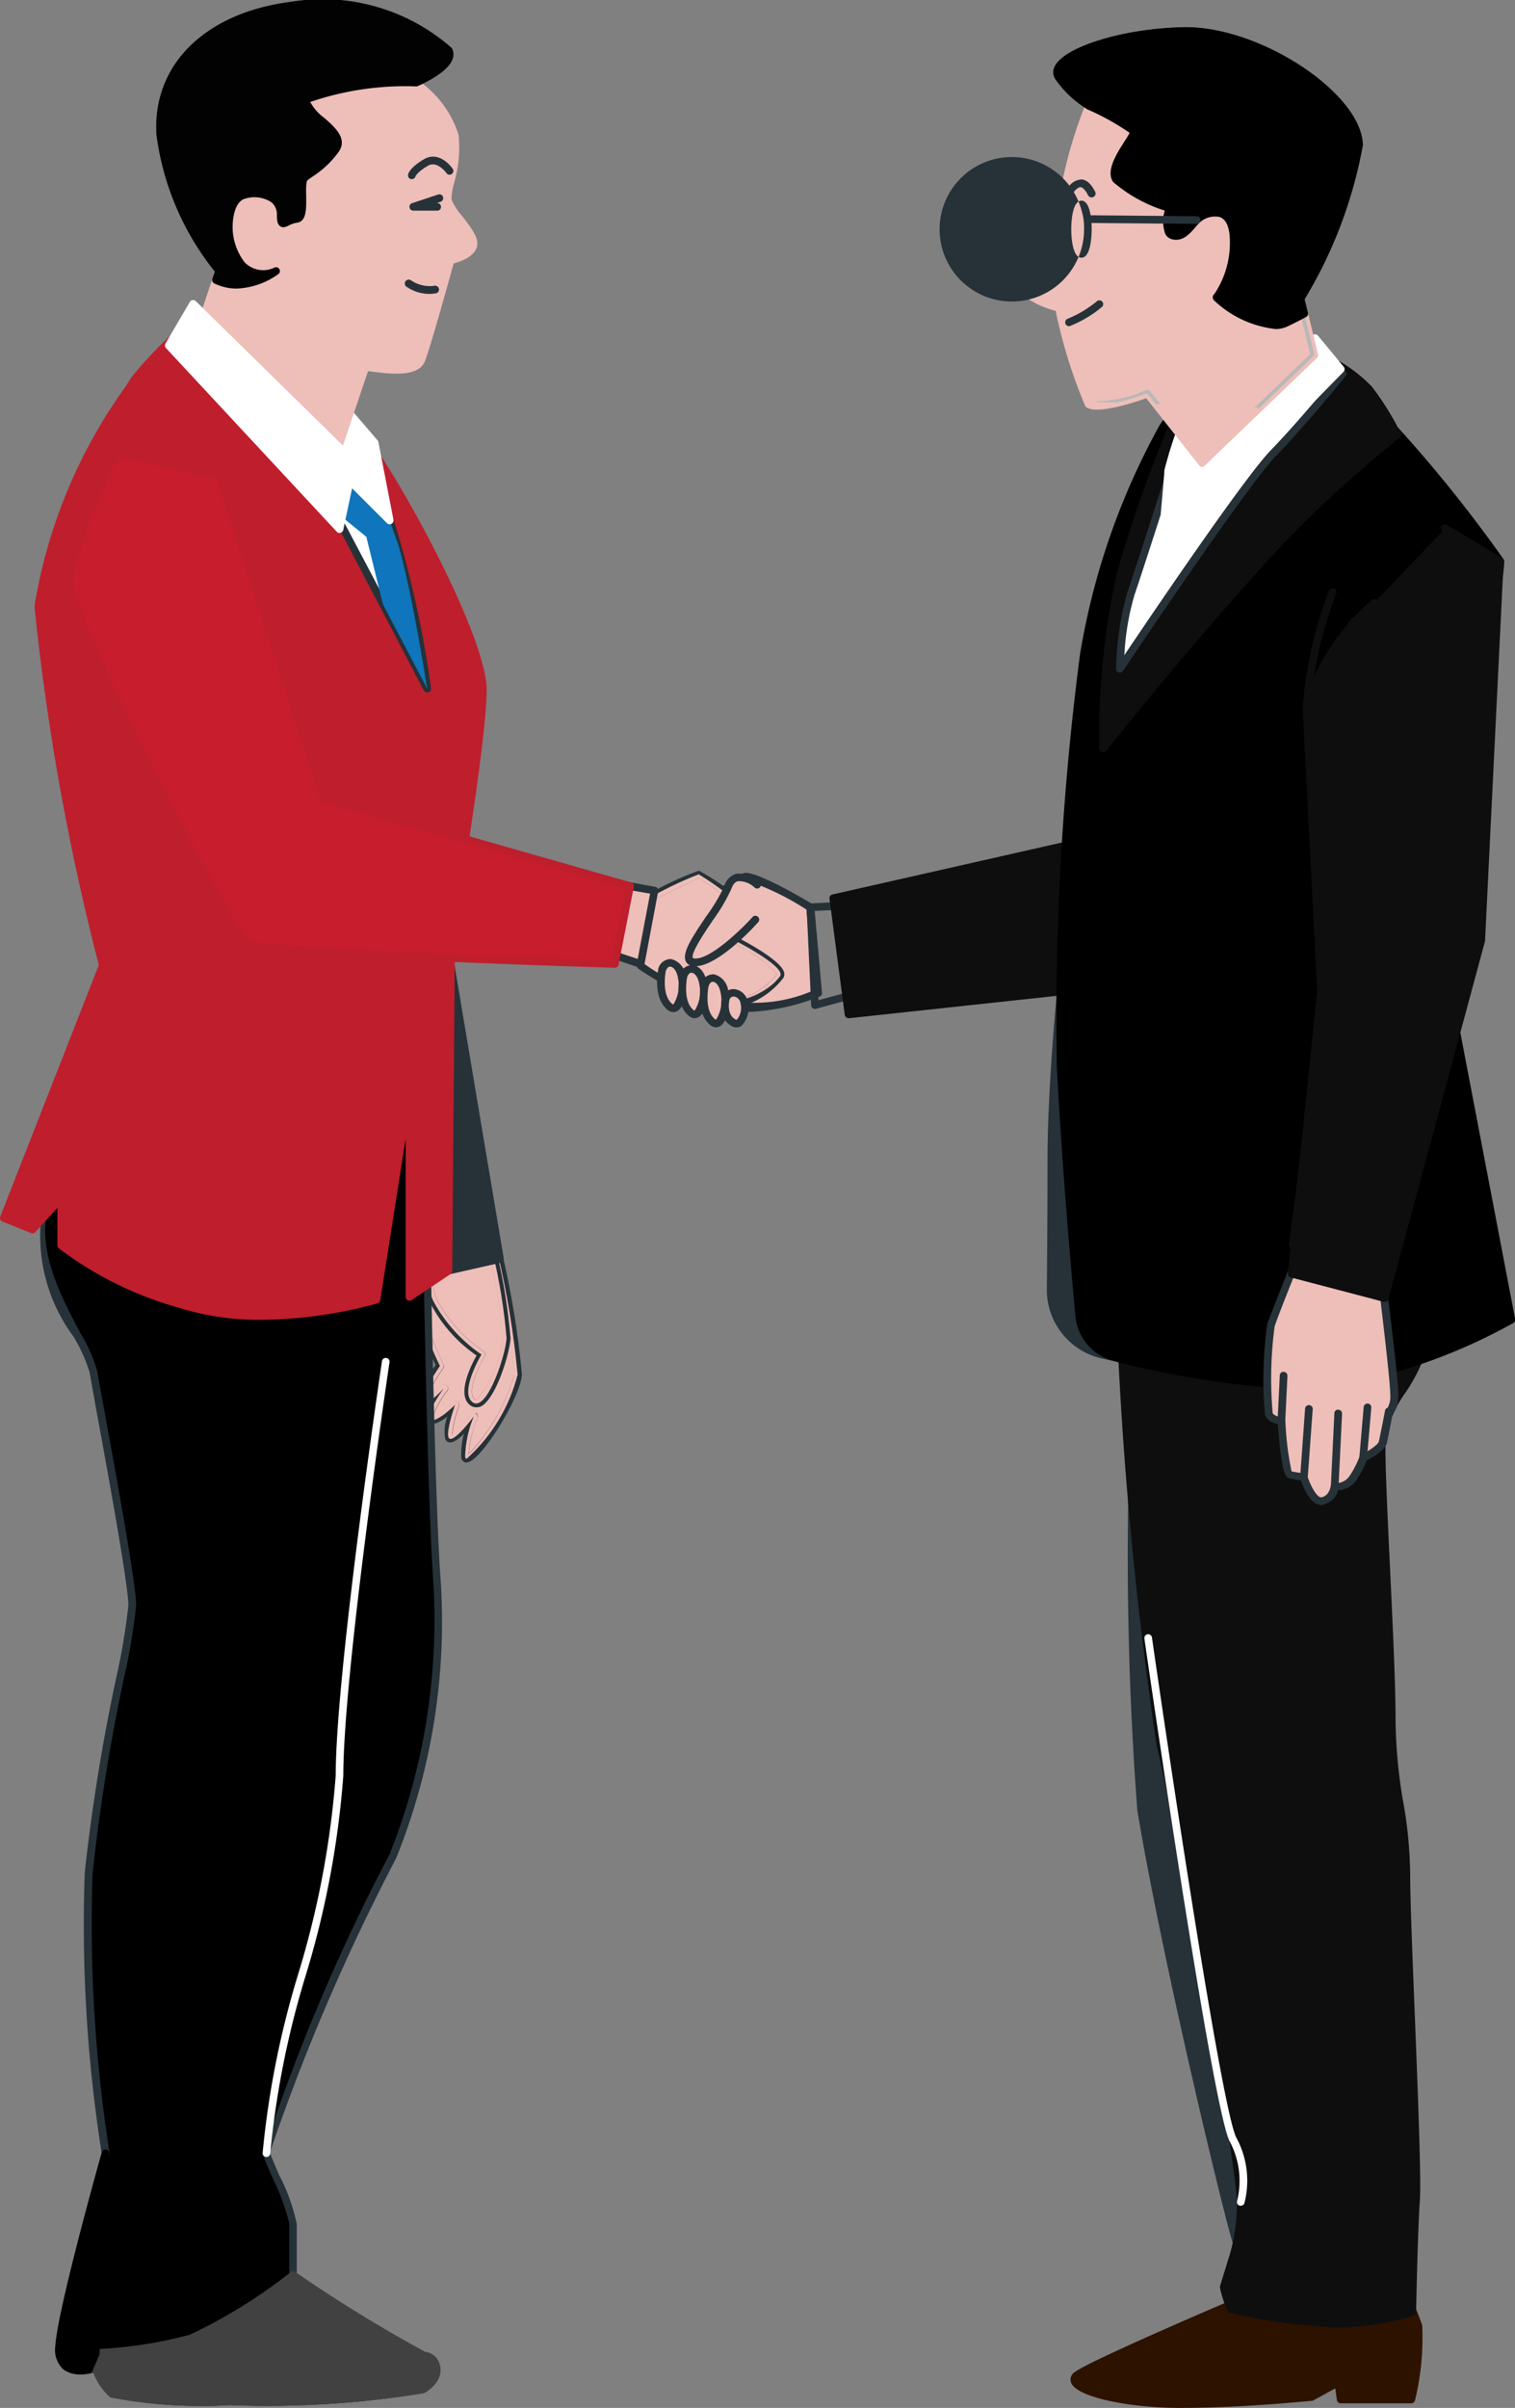 <svg id="Group_1473" data-name="Group 1473" xmlns="http://www.w3.org/2000/svg" xmlns:xlink="http://www.w3.org/1999/xlink" width="24.5" height="38.934" viewBox="0 0 24.5 38.934">
  <rect x="0" y="0" width="24.5" height="38.934" fill="#808080" stroke="none"/>
  <defs>
    <clipPath id="clip-path">
      <path id="Intersection_1" data-name="Intersection 1" d="M.774,3.3a1.8,1.8,0,0,1,.142-.651s-.285.387-.387.366.082-.549.082-.549S.306,2.767.2,2.706.429,2.2.429,2.2s-.366.387-.387.265.326-.631.326-.631A4.721,4.721,0,0,1,0,.794,1,1,0,0,1,.2.2L1.3,0a14.519,14.519,0,0,1,.325,1.974A2.748,2.748,0,0,1,.8,3.335C.787,3.335.777,3.323.774,3.3Zm.173-.7a.062.062,0,0,1,.026.078,1.869,1.869,0,0,0-.139.583,3.058,3.058,0,0,0,.733-1.282,13.429,13.429,0,0,0-.312-1.9L.24.26a.915.915,0,0,0-.177.53A4.7,4.7,0,0,0,.423,1.8a.062.062,0,0,1,0,.061,3.188,3.188,0,0,0-.3.533,2.086,2.086,0,0,0,.269-.244.062.062,0,0,1,.095.079,1.422,1.422,0,0,0-.232.419.976.976,0,0,0,.321-.235.062.062,0,0,1,.1.064,1.811,1.811,0,0,0-.11.46,1.666,1.666,0,0,0,.306-.334.062.062,0,0,1,.08-.017Z" transform="translate(0 0)" fill="none"/>
    </clipPath>
    <clipPath id="clip-path-2">
      <path id="Intersection_2" data-name="Intersection 2" d="M.716,2.421c-.224-.163.142-.773.142-.773A2.452,2.452,0,0,1,.085.794.858.858,0,0,1,.024.2L1.041,0a9.286,9.286,0,0,1,.224,1.384c-.019.28-.277,1.057-.493,1.057A.1.1,0,0,1,.716,2.421ZM.072.257A.984.984,0,0,0,.143.773a2.407,2.407,0,0,0,.75.824.062.062,0,0,1,.017.082c-.11.184-.293.594-.159.691a.034.034,0,0,0,.04,0A1.843,1.843,0,0,0,1.2,1.38,8.353,8.353,0,0,0,.994.073Z" transform="translate(0 0)" fill="none"/>
    </clipPath>
    <clipPath id="clip-path-3">
      <path id="Intersection_3" data-name="Intersection 3" d="M2.854,15.877a5.76,5.76,0,0,1-1.926-.951V14.16l-.464.51L0,14.485,1.6,10.4A40.4,40.4,0,0,1,.557,4.6C.58,3.16,2,1.141,2.111.933A6.713,6.713,0,0,1,2.9.121S3.434-.135,3.735.1A10.3,10.3,0,0,1,5.707,1.721,12.437,12.437,0,0,1,7.749,5.944c0,.835-.51,3.828-.51,3.828l-.046,5.572-.626.418V12.416l-.534,3.391a7.308,7.308,0,0,1-1.865.259A4.2,4.2,0,0,1,2.854,15.877ZM.95,14.1a.062.062,0,0,1,.039.058V14.9a6.1,6.1,0,0,0,1.883.921,6.091,6.091,0,0,0,3.1-.06L6.5,12.407a.06.06,0,0,1,.066-.052.062.062,0,0,1,.057.062v3.229l.5-.335.046-5.539c.006-.04.51-3.007.51-3.827A12.592,12.592,0,0,0,5.659,1.761,8.237,8.237,0,0,0,3.984.349C3.861.264,3.763.2,3.7.146c-.25-.192-.7,0-.763.026a6.183,6.183,0,0,0-.769.79c-.015.026-.049.08-.1.157A8.281,8.281,0,0,0,.619,4.6a40.554,40.554,0,0,0,1.042,5.784.062.062,0,0,1,0,.037L.08,14.45l.367.147.435-.479a.062.062,0,0,1,.046-.02A.061.061,0,0,1,.95,14.1Z" transform="translate(0 0)" fill="#bf1e2d"/>
    </clipPath>
    <clipPath id="clip-path-4">
      <path id="Intersection_4" data-name="Intersection 4" d="M.63,5.293l.325-.974A4.5,4.5,0,0,1,0,2.114C-.066.978.839.189,2.138.027A3.1,3.1,0,0,1,4.667.746c.139.255-.534.534-.534.534a1.84,1.84,0,0,1,.634.85,4.81,4.81,0,0,1-.116,1.044c.023.162.441.534.418.719s-.371.255-.371.255-.379,1.377-.472,1.609-.557.162-.9.116L2.695,7.729ZM2.146.088C.817.254,0,1.048.065,2.111A4.47,4.47,0,0,0,1,4.279a.062.062,0,0,1,.011.059L.7,5.279,2.671,7.605l.591-1.752a.059.059,0,0,1,.067-.041l.03,0c.311.042.736.1.809-.082.09-.226.466-1.588.469-1.6a.062.062,0,0,1,.047-.044c.079-.016.308-.087.322-.2.01-.079-.121-.249-.217-.372a.923.923,0,0,1-.2-.33,1.03,1.03,0,0,1,.046-.317,1.909,1.909,0,0,0,.07-.726c-.065-.389-.605-.807-.611-.811a.062.062,0,0,1,.014-.106c.123-.051.454-.217.508-.369a.091.091,0,0,0,0-.078A2.923,2.923,0,0,0,2.561.062,3.357,3.357,0,0,0,2.146.088Z" transform="translate(0 0)" fill="none"/>
    </clipPath>
    <clipPath id="clip-path-5">
      <path id="Intersection_5" data-name="Intersection 5" d="M0,1.481.07.423A6.031,6.031,0,0,1,.94,0a4.717,4.717,0,0,1,.8.611l-.282.423s.893.447.8.611a1.257,1.257,0,0,1-.823.47l-.04,0A4.527,4.527,0,0,1,0,1.481ZM.127.459.061,1.45a3.752,3.752,0,0,0,1.365.607,1.2,1.2,0,0,0,.779-.441,2.112,2.112,0,0,0-.774-.529A.059.059,0,0,1,1.408,1L1.662.621A4.275,4.275,0,0,0,.938.059Z" transform="translate(0 0)" fill="none"/>
    </clipPath>
    <clipPath id="clip-path-6">
      <path id="Intersection_6" data-name="Intersection 6" d="M2.844,7.86C2.646,7.687-.073,2.571,0,1.928A8.388,8.388,0,0,1,.743,0L.8.013A.062.062,0,0,1,.8.029,8.384,8.384,0,0,0,.063,1.935C0,2.52,2.666,7.612,2.885,7.813c.2.117,3.611.26,5.89.329L9,6.989,4.112,5.6a.062.062,0,0,1-.042-.04L2.39.39a.061.061,0,0,1,0-.032l.06.013L4.129,5.537,9.072,6.945,8.825,8.206S3.041,8.033,2.844,7.86Z" transform="translate(0)" fill="#bf1e2d"/>
    </clipPath>
    <clipPath id="clip-path-7">
      <path id="Intersection_7" data-name="Intersection 7" d="M.277,3.568a20.529,20.529,0,0,1,1-2.759A2.515,2.515,0,0,1,3.685.1,2.441,2.441,0,0,1,4.3.555a4.6,4.6,0,0,1,.414.65l.065.075A18.731,18.731,0,0,0,2.464,3.45C1.046,5.026,0,6.365,0,6.365A12.2,12.2,0,0,1,.277,3.568ZM1.325.846A20.409,20.409,0,0,0,.337,3.584,11.776,11.776,0,0,0,.062,6.189c.3-.382,1.213-1.511,2.356-2.78A18.989,18.989,0,0,1,4.685,1.271l-.022-.026a.062.062,0,0,1-.008-.012A4.552,4.552,0,0,0,4.248.594,2.4,2.4,0,0,0,3.656.156a1.445,1.445,0,0,0-.533-.1A2.821,2.821,0,0,0,1.325.846Z" transform="translate(0 0)" fill="#0e0e0e"/>
    </clipPath>
    <clipPath id="clip-path-8">
      <path id="Intersection_8" data-name="Intersection 8" d="M1.943,5.865s-.827.3-.96.163A9.873,9.873,0,0,1,.51,4.476a1.669,1.669,0,0,1-.5-.222c-.089-.1.65-1.019.65-1.019s-.044-.3-.089-.487A8.948,8.948,0,0,1,1,1.211,1.672,1.672,0,0,1,.51.754C.288.443,1.381.015,2.548,0S5.355,1.049,5.37,1.847a7.614,7.614,0,0,1-.945,2.482l.222.916L2.829,6.988Zm.049-.038L2.835,6.9,4.578,5.225l-.213-.882A.062.062,0,0,1,4.371,4.3a7.6,7.6,0,0,0,.937-2.45C5.294,1.088,3.717.062,2.573.062H2.549A3,3,0,0,0,.555.625.08.08,0,0,0,.56.718a1.623,1.623,0,0,0,.467.44.062.062,0,0,1,.028.075,8.114,8.114,0,0,0-.427,1.5c.044.192.088.48.09.492a.062.062,0,0,1-.013.048,4.519,4.519,0,0,0-.643.948,1.666,1.666,0,0,0,.465.194.062.062,0,0,1,.043.045,8.938,8.938,0,0,0,.456,1.522,1.921,1.921,0,0,0,.9-.177.063.063,0,0,1,.021,0A.062.062,0,0,1,1.991,5.827ZM.063,4.23h0Z" transform="translate(0 0)" fill="none"/>
    </clipPath>
  </defs>
  <g id="Group_1299" data-name="Group 1299" transform="translate(6.684 20.191)">
    <path id="Path_6666" data-name="Path 6666" d="M823.523,588.856a14.528,14.528,0,0,1,.326,1.974c-.02.427-.834,1.587-.854,1.323a1.8,1.8,0,0,1,.142-.651s-.285.387-.387.366.081-.549.081-.549-.305.305-.407.244.224-.509.224-.509-.366.387-.387.265.326-.631.326-.631a4.722,4.722,0,0,1-.366-1.038,1,1,0,0,1,.2-.59Z" transform="translate(-822.158 -588.794)" fill="#eebeb9"/>
    <path id="Path_6667" data-name="Path 6667" d="M822.584,591.813a.092.092,0,0,1-.09-.1,1.2,1.2,0,0,1,.044-.367c-.089.09-.175.15-.239.138a.092.092,0,0,1-.061-.045.656.656,0,0,1,.031-.371c-.112.086-.234.152-.314.1a.1.1,0,0,1-.047-.069.337.337,0,0,1,.041-.18c-.078.047-.111.037-.126.033a.086.086,0,0,1-.06-.072c-.021-.125.2-.474.316-.647a4.376,4.376,0,0,1-.357-1.028,1.049,1.049,0,0,1,.217-.632.061.061,0,0,1,.037-.023l1.1-.2a.062.062,0,0,1,.072.047,14.244,14.244,0,0,1,.327,1.99c-.018.368-.672,1.417-.886,1.42ZM822.7,591a.062.062,0,0,1,.057.086,1.868,1.868,0,0,0-.139.583,3.057,3.057,0,0,0,.733-1.282,13.421,13.421,0,0,0-.312-1.9l-1.016.188a.915.915,0,0,0-.177.53,4.7,4.7,0,0,0,.361,1.015.062.062,0,0,1,0,.061,3.2,3.2,0,0,0-.3.533,2.084,2.084,0,0,0,.269-.244.062.062,0,0,1,.095.079,1.426,1.426,0,0,0-.232.419.976.976,0,0,0,.321-.235.062.062,0,0,1,.1.064,1.818,1.818,0,0,0-.11.46,1.665,1.665,0,0,0,.307-.334A.062.062,0,0,1,822.7,591Z" transform="translate(-821.719 -588.354)" fill="#263238"/>
    <g id="Group_1298" data-name="Group 1298" transform="translate(0.062 0.062)" clip-path="url(#clip-path)">
      <g id="Group_1297" data-name="Group 1297" transform="translate(0 0)">
        <path id="Path_6668" data-name="Path 6668" d="M823.523,588.856a14.528,14.528,0,0,1,.326,1.974c-.02.427-.834,1.587-.854,1.323a1.8,1.8,0,0,1,.142-.651s-.285.387-.387.366.081-.549.081-.549-.305.305-.407.244.224-.509.224-.509-.366.387-.387.265.326-.631.326-.631a4.722,4.722,0,0,1-.366-1.038,1,1,0,0,1,.2-.59Z" transform="translate(-822.219 -588.856)" fill="#eebeb9"/>
      </g>
    </g>
  </g>
  <g id="Group_1302" data-name="Group 1302" transform="translate(6.865 20.191)">
    <path id="Path_6671" data-name="Path 6671" d="M824.724,588.856a9.281,9.281,0,0,1,.224,1.383c-.02.305-.326,1.2-.549,1.038s.142-.773.142-.773a2.451,2.451,0,0,1-.773-.854.857.857,0,0,1-.061-.59Z" transform="translate(-823.62 -588.794)" fill="#eebeb9"/>
    <path id="Path_6672" data-name="Path 6672" d="M824.014,590.919a.156.156,0,0,1-.093-.031c-.229-.166.007-.643.1-.806a2.327,2.327,0,0,1-.75-.852.9.9,0,0,1-.059-.637.062.062,0,0,1,.044-.034l1.017-.2a.062.062,0,0,1,.072.047,9.067,9.067,0,0,1,.225,1.4c-.017.261-.243.986-.482,1.1A.169.169,0,0,1,824.014,590.919Zm-.7-2.246a.984.984,0,0,0,.071.516,2.407,2.407,0,0,0,.75.824.062.062,0,0,1,.018.082c-.11.183-.293.594-.159.691a.034.034,0,0,0,.04,0,1.843,1.843,0,0,0,.411-.994,8.348,8.348,0,0,0-.209-1.307Z" transform="translate(-823.179 -588.355)" fill="#263238"/>
    <g id="Group_1301" data-name="Group 1301" transform="translate(0.062 0.062)" clip-path="url(#clip-path-2)">
      <g id="Group_1300" data-name="Group 1300" transform="translate(0 0)">
        <path id="Path_6673" data-name="Path 6673" d="M824.724,588.856a9.281,9.281,0,0,1,.224,1.383c-.02.305-.326,1.2-.549,1.038s.142-.773.142-.773a2.451,2.451,0,0,1-.773-.854.857.857,0,0,1-.061-.59Z" transform="translate(-823.682 -588.856)" fill="#eebeb9"/>
      </g>
    </g>
  </g>
  <g id="Group_1303" data-name="Group 1303" transform="translate(5.585 15.134)">
    <path id="Path_6676" data-name="Path 6676" d="M814.9,547.94l.867,5.161-1.221.276-1.221-3.979Z" transform="translate(-813.259 -547.878)" fill="#263238"/>
    <path id="Path_6677" data-name="Path 6677" d="M814.1,553a.062.062,0,0,1-.059-.044l-1.221-3.979a.062.062,0,0,1,.017-.063l1.576-1.458a.062.062,0,0,1,.062-.013.063.063,0,0,1,.041.048l.866,5.161a.062.062,0,0,1-.047.071l-1.221.276Zm-1.151-4.022,1.193,3.887,1.108-.25-.838-4.99Z" transform="translate(-812.821 -547.44)" fill="#263238"/>
  </g>
  <g id="Group_1304" data-name="Group 1304" transform="translate(0.608 16.236)">
    <path id="Path_6678" data-name="Path 6678" d="M779.248,558.27s.079,6.146.2,7.8a10.237,10.237,0,0,1-.709,4.491,32.3,32.3,0,0,0-2.049,4.806,8.324,8.324,0,0,1,.433,1.143v.827s1.97,1.3,2.127,1.3.355.315-.039.552a21.4,21.4,0,0,1-5,.079.966.966,0,0,1-.276-.433s-.63.236-.591-.355.749-3.112.749-3.112a23.776,23.776,0,0,1-.276-4.531c.158-1.773.709-3.9.709-4.334s-.552-3.309-.63-3.782-1.221-1.812-.709-2.876.906-2.758,1.064-2.876a10.272,10.272,0,0,1,3.152,0C778.263,557.167,779.208,557.167,779.248,558.27Z" transform="translate(-772.989 -556.789)"/>
    <path id="Path_6679" data-name="Path 6679" d="M775.664,579.008a7.808,7.808,0,0,1-1.928-.125.978.978,0,0,1-.276-.4.582.582,0,0,1-.474-.042.423.423,0,0,1-.139-.394c.038-.575.686-2.9.747-3.112a23.785,23.785,0,0,1-.274-4.532,31.07,31.07,0,0,1,.506-3.14,10.314,10.314,0,0,0,.2-1.188c0-.324-.329-2.123-.506-3.09-.059-.32-.1-.569-.123-.682a2.555,2.555,0,0,0-.258-.572,2.739,2.739,0,0,1-.446-2.341,15.82,15.82,0,0,0,.711-1.94,3.169,3.169,0,0,1,.371-.959,10.02,10.02,0,0,1,3.2-.011c.123.028.247.052.37.075.734.141,1.494.288,1.529,1.283h0c0,.061.08,6.163.2,7.8a10.216,10.216,0,0,1-.718,4.528,33.721,33.721,0,0,0-2.042,4.757c.026.076.087.218.152.367a3.063,3.063,0,0,1,.283.792v.794a23.113,23.113,0,0,0,2.069,1.272h0a.274.274,0,0,1,.238.21c.022.079.041.281-.249.456A15.658,15.658,0,0,1,775.664,579.008Zm-2.165-.669a.061.061,0,0,1,.028.007.062.062,0,0,1,.032.038.909.909,0,0,0,.255.4,23.459,23.459,0,0,0,4.933-.084c.153-.092.224-.207.194-.317a.155.155,0,0,0-.123-.12,19.78,19.78,0,0,1-2.161-1.31.061.061,0,0,1-.028-.052v-.827a3.58,3.58,0,0,0-.273-.743c-.069-.158-.129-.3-.157-.38a31.169,31.169,0,0,1,2.055-4.858,10.263,10.263,0,0,0,.7-4.454c-.116-1.632-.2-7.7-.2-7.8-.032-.9-.68-1.021-1.429-1.165-.125-.024-.25-.048-.374-.076a10.688,10.688,0,0,0-3.1-.01,4.984,4.984,0,0,0-.327.9,15.9,15.9,0,0,1-.717,1.956c-.352.732.108,1.6.443,2.229a2.521,2.521,0,0,1,.271.61c.019.112.064.361.123.68.19,1.038.508,2.776.508,3.112a9.94,9.94,0,0,1-.205,1.212,30.992,30.992,0,0,0-.5,3.127,23.872,23.872,0,0,0,.275,4.516.064.064,0,0,1,0,.026c-.007.025-.708,2.522-.746,3.1a.312.312,0,0,0,.089.287.52.52,0,0,0,.418.006A.061.061,0,0,1,773.5,578.339Z" transform="translate(-772.558 -556.355)" fill="#263238"/>
  </g>
  <g id="Group_1311" data-name="Group 1311" transform="translate(0 5.148)">
    <path id="Path_6680" data-name="Path 6680" d="M771.036,467.266a6.705,6.705,0,0,0-.789.812c-.116.209-1.531,2.227-1.554,3.665a40.4,40.4,0,0,0,1.044,5.8l-1.6,4.087.464.186.464-.51v.766a5.763,5.763,0,0,0,1.926.951,6.205,6.205,0,0,0,3.178-.07l.534-3.391v3.345l.626-.418.046-5.572s.51-2.993.51-3.828a12.437,12.437,0,0,0-2.042-4.222,10.31,10.31,0,0,0-1.972-1.624C771.57,467.01,771.036,467.266,771.036,467.266Z" transform="translate(-768.074 -467.083)" fill="#bf1e2d"/>
    <path id="Path_6681" data-name="Path 6681" d="M771.871,482.836a4.276,4.276,0,0,1-1.339-.194,5.765,5.765,0,0,1-1.948-.964.061.061,0,0,1-.02-.046v-.606l-.356.392a.062.062,0,0,1-.069.016l-.464-.186a.062.062,0,0,1-.035-.08l1.594-4.069a39.08,39.08,0,0,1-1.041-5.8,8.376,8.376,0,0,1,1.468-3.544c.047-.074.08-.125.094-.151a6.562,6.562,0,0,1,.8-.828.062.062,0,0,1,.015-.01c.023-.011.571-.269.9-.017.063.049.159.115.281.2a8.326,8.326,0,0,1,1.7,1.435c.629.769,2.055,3.409,2.055,4.262,0,.831-.49,3.716-.511,3.838l-.046,5.562a.062.062,0,0,1-.027.051l-.626.418a.062.062,0,0,1-.1-.051v-2.554l-.411,2.61a.063.063,0,0,1-.043.05A7.267,7.267,0,0,1,771.871,482.836Zm-3.183-1.233a5.542,5.542,0,0,0,4.987.861l.528-3.352a.06.06,0,0,1,.066-.052.062.062,0,0,1,.057.062v3.229l.5-.335.046-5.539c.006-.04.51-3.007.51-3.827a12.592,12.592,0,0,0-2.027-4.183,8.234,8.234,0,0,0-1.675-1.412c-.123-.085-.221-.152-.286-.2-.25-.192-.7,0-.763.027a6.175,6.175,0,0,0-.769.79c-.015.026-.049.08-.1.157a8.282,8.282,0,0,0-1.448,3.479,40.565,40.565,0,0,0,1.042,5.784.061.061,0,0,1,0,.037l-1.579,4.03.367.147.435-.479a.062.062,0,0,1,.107.042Z" transform="translate(-767.636 -466.644)" fill="#bf1e2d"/>
    <g id="Group_1310" data-name="Group 1310" transform="translate(0.062 0.062)" clip-path="url(#clip-path-3)">
      <g id="Group_1309" data-name="Group 1309" transform="translate(0 0)">
        <g id="Group_1305" data-name="Group 1305" opacity="0.17">
          <path id="Path_6682" data-name="Path 6682" d="M771.036,467.266a6.705,6.705,0,0,0-.789.812c-.116.209-1.531,2.227-1.554,3.665a40.4,40.4,0,0,0,1.044,5.8l-1.6,4.087.464.186.464-.51v.766a5.763,5.763,0,0,0,1.926.951,6.205,6.205,0,0,0,3.178-.07l.534-3.391v3.345l.626-.418.046-5.572s.51-2.993.51-3.828a12.437,12.437,0,0,0-2.042-4.222,10.31,10.31,0,0,0-1.972-1.624C771.57,467.01,771.036,467.266,771.036,467.266Z" transform="translate(-768.136 -467.145)" fill="#bf1e2d"/>
        </g>
        <g id="Group_1306" data-name="Group 1306" transform="translate(0.857 4.999)">
          <path id="Path_6683" data-name="Path 6683" d="M776.534,508.523a.061.061,0,0,1-.022,0,8.265,8.265,0,0,1-1.418-.814.062.062,0,1,1,.072-.1,8.3,8.3,0,0,0,1.39.8.062.062,0,0,1-.022.12Z" transform="translate(-775.068 -507.593)" fill="#bf1e2d"/>
        </g>
        <g id="Group_1307" data-name="Group 1307" transform="translate(1.102 5.631)">
          <path id="Path_6684" data-name="Path 6684" d="M778.556,513.071a8.008,8.008,0,0,1-1.454-.248.062.062,0,1,1,.031-.12,8.048,8.048,0,0,0,1.423.244.062.062,0,1,1,0,.124Z" transform="translate(-777.055 -512.702)" fill="#bf1e2d"/>
        </g>
        <g id="Group_1308" data-name="Group 1308" transform="translate(2.471 11.246)">
          <path id="Path_6685" data-name="Path 6685" d="M790.684,559.135h-.007l-2.457-.281a.062.062,0,0,1-.055-.068.063.063,0,0,1,.068-.054l2.406.275.138-.442-2.593-.307a.062.062,0,0,1,.015-.123l2.667.316a.062.062,0,0,1,.052.08l-.175.562A.062.062,0,0,1,790.684,559.135Z" transform="translate(-788.13 -558.134)" fill="#bf1e2d"/>
        </g>
      </g>
    </g>
  </g>
  <g id="Group_1312" data-name="Group 1312" transform="translate(2.761 5.408)">
    <path id="Path_6688" data-name="Path 6688" d="M790.473,469.247l2.575,2.784,1.508,2.877a17.2,17.2,0,0,0-.6-2.714c-.279-.58-1.531-2.041-1.67-2.366S790.473,469.247,790.473,469.247Z" transform="translate(-790.411 -469.185)" fill="#fff"/>
    <path id="Path_6689" data-name="Path 6689" d="M794.119,474.532a.061.061,0,0,1-.055-.033l-1.5-2.869-2.569-2.778a.062.062,0,0,1,.055-.1c.285.043,1.712.277,1.857.617a8.376,8.376,0,0,0,.663.928,11.716,11.716,0,0,1,1.006,1.436,16.838,16.838,0,0,1,.608,2.732.062.062,0,0,1-.042.068ZM790.2,468.9l2.453,2.652a.055.055,0,0,1,.009.013L794,474.1a13.421,13.421,0,0,0-.537-2.322,11.694,11.694,0,0,0-.993-1.414,8,8,0,0,1-.679-.954C791.7,469.219,790.835,469.008,790.2,468.9Z" transform="translate(-789.974 -468.747)" fill="#263238"/>
  </g>
  <g id="Group_1313" data-name="Group 1313" transform="translate(5.167 7.282)">
    <path id="Path_6690" data-name="Path 6690" d="M810.908,486.836l.713,1.36s-.221-1.455-.455-2.288l-.148-.426a7.536,7.536,0,0,0-.67-.992l-.4-.081.169.91.522.426Z" transform="translate(-809.882 -484.347)" fill="#0f75bc"/>
    <path id="Path_6691" data-name="Path 6691" d="M811.182,487.819a.062.062,0,0,1-.055-.033l-.713-1.36a.063.063,0,0,1-.005-.014l-.268-1.071-.507-.413a.061.061,0,0,1-.021-.037l-.169-.91a.062.062,0,0,1,.073-.072l.4.081a.061.061,0,0,1,.037.023,7.748,7.748,0,0,1,.676,1l.15.433c.233.832.456,2.285.458,2.3a.062.062,0,0,1-.061.071Zm-.655-1.444.533,1.017c-.082-.488-.236-1.344-.393-1.906l-.147-.422a7.6,7.6,0,0,0-.646-.956l-.291-.058.148.8.5.412a.063.063,0,0,1,.021.033Z" transform="translate(-809.444 -483.908)" fill="none"/>
  </g>
  <g id="Group_1314" data-name="Group 1314" transform="translate(5.167 6.453)">
    <path id="Path_6692" data-name="Path 6692" d="M810.22,477.7l.133.156.42.49.244,1.257-1.073-1.072A3.393,3.393,0,0,1,810.22,477.7Z" transform="translate(-809.882 -477.636)" fill="#fff"/>
    <path id="Path_6693" data-name="Path 6693" d="M810.579,479.223a.062.062,0,0,1-.044-.018l-1.074-1.073a.062.062,0,0,1-.017-.057,3.356,3.356,0,0,1,.288-.853.062.062,0,0,1,.047-.025.065.065,0,0,1,.049.022l.553.645a.061.061,0,0,1,.014.028l.244,1.257a.062.062,0,0,1-.032.066A.06.06,0,0,1,810.579,479.223Zm-1.006-1.154.907.906-.2-1.042-.486-.568A3.934,3.934,0,0,0,809.573,478.069Z" transform="translate(-809.443 -477.198)" fill="#fff"/>
  </g>
  <g id="Group_1326" data-name="Group 1326" transform="translate(2.525 0)">
    <g id="Group_1321" data-name="Group 1321" transform="translate(0)">
      <g id="Group_1320" data-name="Group 1320">
        <path id="Path_6694" data-name="Path 6694" d="M792.7,426.764a1.841,1.841,0,0,1,.634.85,4.813,4.813,0,0,1-.116,1.044c.023.162.441.534.418.719s-.371.255-.371.255-.379,1.377-.472,1.609-.557.162-.9.116l-.627,1.856-2.065-2.436.325-.974a4.5,4.5,0,0,1-.951-2.2c-.07-1.137.835-1.926,2.134-2.088a3.1,3.1,0,0,1,2.529.719C793.372,426.485,792.7,426.764,792.7,426.764Z" transform="translate(-788.504 -425.423)" fill="#eebeb9"/>
        <path id="Path_6695" data-name="Path 6695" d="M790.823,432.841a.062.062,0,0,1-.047-.022l-2.065-2.436a.062.062,0,0,1-.011-.059l.314-.942a4.461,4.461,0,0,1-.943-2.213c-.069-1.133.789-1.978,2.188-2.153a3.156,3.156,0,0,1,2.591.751.214.214,0,0,1,.013.178c-.062.177-.336.329-.485.4a1.692,1.692,0,0,1,.579.825,2.036,2.036,0,0,1-.071.774,1.07,1.07,0,0,0-.044.271,1,1,0,0,0,.176.272c.133.172.258.334.242.463-.024.189-.281.273-.383.3-.061.222-.378,1.366-.464,1.58-.106.265-.553.21-.92.161l-.61,1.808a.062.062,0,0,1-.047.041Zm-2-2.511,1.972,2.326.591-1.752a.059.059,0,0,1,.067-.041l.03,0c.311.042.736.1.809-.082.09-.226.466-1.588.469-1.6a.062.062,0,0,1,.047-.044c.079-.016.308-.087.322-.2.01-.079-.121-.248-.217-.372a.922.922,0,0,1-.2-.33,1.028,1.028,0,0,1,.046-.317,1.907,1.907,0,0,0,.07-.726c-.065-.388-.605-.807-.611-.811a.062.062,0,0,1,.014-.106c.123-.051.454-.217.508-.369a.091.091,0,0,0,0-.078,3.087,3.087,0,0,0-2.467-.688c-1.329.166-2.145.96-2.08,2.023a4.47,4.47,0,0,0,.937,2.168.062.062,0,0,1,.011.059Z" transform="translate(-788.066 -424.99)" fill="#eebeb9"/>
        <g id="Group_1319" data-name="Group 1319" transform="translate(0.062 0.061)" clip-path="url(#clip-path-4)">
          <g id="Group_1316" data-name="Group 1316" transform="translate(7.248 1.872)">
            <g id="Group_1315" data-name="Group 1315">
              <path id="Path_6696" data-name="Path 6696" d="M851.342,441.914a1.839,1.839,0,0,1,.634.85,4.809,4.809,0,0,1-.116,1.044c.023.162.441.534.418.719s-.371.255-.371.255-.379,1.377-.472,1.609-.557.162-.9.116l-.626,1.856-2.065-2.436.325-.974a4.5,4.5,0,0,1-.951-2.2c-.07-1.137.835-1.926,2.134-2.088a3.1,3.1,0,0,1,2.529.719C852.014,441.636,851.342,441.914,851.342,441.914Z" transform="translate(-847.209 -440.635)" fill="#eebeb9"/>
            </g>
          </g>
          <g id="Group_1318" data-name="Group 1318" transform="translate(0 0.674)">
            <g id="Group_1317" data-name="Group 1317">
              <path id="Path_6697" data-name="Path 6697" d="M790.293,436.851c.349-.071.932-.191,1.459-.311l.136-.4a1.453,1.453,0,0,0,.829-.024c-.4-.163-1.375-.449-1.575-.816-.249-.456.622-1.783.622-2.447s-.829-1.41-.829-1.41a2.76,2.76,0,0,0-1.774-.5,1.741,1.741,0,0,0-.59,1.44,4.5,4.5,0,0,0,.951,2.2l-.325.974Z" transform="translate(-788.566 -430.939)" fill="#eebeb9"/>
            </g>
          </g>
        </g>
      </g>
    </g>
    <g id="Group_1322" data-name="Group 1322" transform="translate(0)">
      <path id="Path_6700" data-name="Path 6700" d="M792.7,426.764s.673-.278.534-.534a3.1,3.1,0,0,0-2.529-.719c-1.3.162-2.2.951-2.134,2.088a4.5,4.5,0,0,0,.951,2.2l-.049.148a1.024,1.024,0,0,0,.977-.148.478.478,0,0,1-.557-.093c-.278-.255-.3-1.067.046-1.137s.58.07.58.325.07.093.255.07.023-.58.139-.673a1.834,1.834,0,0,0,.487-.441c.209-.278-.394-.51-.464-.766S792.7,426.764,792.7,426.764Z" transform="translate(-788.504 -425.423)" fill="#020202"/>
      <path id="Path_6701" data-name="Path 6701" d="M789.37,429.656a.819.819,0,0,1-.363-.083.062.062,0,0,1-.032-.075l.039-.116a4.462,4.462,0,0,1-.944-2.213c-.069-1.133.789-1.978,2.188-2.153a3.157,3.157,0,0,1,2.591.751.214.214,0,0,1,.013.178c-.082.232-.527.421-.577.442a.066.066,0,0,1-.021,0,4.748,4.748,0,0,0-1.706.252.785.785,0,0,0,.229.259c.172.151.386.34.225.555a1.557,1.557,0,0,1-.411.389c-.031.021-.06.041-.087.063s-.024.177-.021.261c0,.19.01.405-.149.425a.418.418,0,0,0-.13.044c-.046.022-.093.044-.139.015s-.056-.09-.056-.19a.251.251,0,0,0-.09-.2.5.5,0,0,0-.416-.06c-.1.021-.155.131-.179.219a.939.939,0,0,0,.163.812.418.418,0,0,0,.484.085.062.062,0,0,1,.069.1A1.232,1.232,0,0,1,789.37,429.656Zm-.259-.172a.81.81,0,0,0,.579-.014.59.59,0,0,1-.277-.148,1.052,1.052,0,0,1-.2-.936.385.385,0,0,1,.274-.307.62.62,0,0,1,.518.085.374.374,0,0,1,.135.3.66.66,0,0,0,0,.07l.014-.007a.53.53,0,0,1,.169-.055c.048-.006.043-.2.04-.3,0-.161-.008-.3.068-.36.029-.023.06-.045.094-.068a1.442,1.442,0,0,0,.382-.362c.086-.115-.021-.223-.208-.388a.8.8,0,0,1-.266-.324.117.117,0,0,1,.021-.1c.165-.225,1.493-.289,1.789-.3.13-.055.445-.217.5-.365a.091.091,0,0,0,0-.078,3.087,3.087,0,0,0-2.467-.688c-1.329.166-2.145.96-2.08,2.023a4.47,4.47,0,0,0,.937,2.168.062.062,0,0,1,.011.059Zm3.151-3.153h0Z" transform="translate(-788.066 -424.99)" fill="#020202"/>
    </g>
    <g id="Group_1323" data-name="Group 1323" transform="translate(4.023 4.524)">
      <path id="Path_6702" data-name="Path 6702" d="M821.02,461.819a.648.648,0,0,1-.383-.118.062.062,0,0,1,.077-.1h0a.542.542,0,0,0,.384.086.062.062,0,0,1,.015.123A.763.763,0,0,1,821.02,461.819Z" transform="translate(-820.614 -461.591)" fill="#263238"/>
    </g>
    <g id="Group_1324" data-name="Group 1324" transform="translate(4.094 3.139)">
      <path id="Path_6703" data-name="Path 6703" d="M821.641,450.654h-.389a.062.062,0,0,1-.019-.12l.43-.143a.062.062,0,0,1,.039.117l-.069.023h.008a.062.062,0,0,1,0,.124Z" transform="translate(-821.19 -450.387)" fill="#263238"/>
    </g>
    <g id="Group_1325" data-name="Group 1325" transform="translate(4.073 2.533)">
      <path id="Path_6704" data-name="Path 6704" d="M821.086,445.848l-.016,0a.063.063,0,0,1-.044-.077c.006-.025.043-.117.254-.243s.4.053.472.161a.062.062,0,0,1-.1.07c-.006-.009-.154-.217-.307-.126-.171.1-.2.17-.2.17A.06.06,0,0,1,821.086,445.848Z" transform="translate(-821.024 -445.485)" fill="#263238"/>
    </g>
  </g>
  <g id="Group_1327" data-name="Group 1327" transform="translate(2.668 4.851)">
    <path id="Path_6705" data-name="Path 6705" d="M790.117,464.742l2.6,2.552-.232,1.09-2.761-2.97Z" transform="translate(-789.661 -464.68)" fill="#fff"/>
    <path id="Path_6706" data-name="Path 6706" d="M792.045,468.007a.062.062,0,0,1-.045-.02l-2.761-2.969a.062.062,0,0,1-.008-.073l.394-.673a.062.062,0,0,1,.045-.03.061.061,0,0,1,.051.017l2.6,2.552a.062.062,0,0,1,.017.057l-.232,1.09a.062.062,0,0,1-.044.047Zm-2.684-3.04,2.648,2.849.2-.941-2.518-2.473Z" transform="translate(-789.223 -464.241)" fill="#fff"/>
  </g>
  <g id="Group_1328" data-name="Group 1328" transform="translate(10.492 14.113)">
    <path id="Path_6707" data-name="Path 6707" d="M855.576,540.164s-.914-.544-1.063-.494-1.582,1.087-1.483,1.335.865.569,1.31.742a2.585,2.585,0,0,0,1.359-.2Z" transform="translate(-852.964 -539.606)" fill="#eebeb9"/>
    <path id="Path_6708" data-name="Path 6708" d="M854.2,541.426a.884.884,0,0,1-.317-.05c-.824-.32-1.264-.574-1.345-.776a.182.182,0,0,1,.015-.145,5.552,5.552,0,0,1,1.506-1.271c.159-.051.832.332,1.114.5a.062.062,0,0,1,.03.048l.124,1.384a.061.061,0,0,1-.038.063A3.5,3.5,0,0,1,854.2,541.426ZM854.1,539.3h-.01a5.884,5.884,0,0,0-1.432,1.206.088.088,0,0,0-.012.047c.037.093.253.309,1.275.707a2.375,2.375,0,0,0,1.271-.181l-.117-1.306A4.334,4.334,0,0,0,854.1,539.3Z" transform="translate(-852.526 -539.179)" fill="#263238"/>
  </g>
  <g id="Group_1331" data-name="Group 1331" transform="translate(10.3 14.078)">
    <path id="Path_6709" data-name="Path 6709" d="M851.523,539.8a6.035,6.035,0,0,1,.87-.423,4.719,4.719,0,0,1,.8.611l-.282.423s.893.447.8.611a1.256,1.256,0,0,1-.823.47c-.376.047-1.434-.635-1.434-.635Z" transform="translate(-851.394 -539.314)" fill="#eebeb9"/>
    <path id="Path_6710" data-name="Path 6710" d="M852.433,541.133a4.449,4.449,0,0,1-1.428-.646.058.058,0,0,1-.027-.053l.071-1.058a.059.059,0,0,1,.03-.047,4.952,4.952,0,0,1,.9-.431,3.576,3.576,0,0,1,.838.626.059.059,0,0,1,.01.076l-.245.368c.2.1.718.386.773.568a.118.118,0,0,1-.009.095,1.314,1.314,0,0,1-.866.5Zm-1.27-1.718-.066.991a3.752,3.752,0,0,0,1.365.607,1.2,1.2,0,0,0,.779-.441,2.114,2.114,0,0,0-.774-.529.059.059,0,0,1-.023-.085l.254-.381a4.275,4.275,0,0,0-.724-.562" transform="translate(-850.977 -538.898)" fill="#263238"/>
    <g id="Group_1330" data-name="Group 1330" transform="translate(0.059 0.059)" clip-path="url(#clip-path-5)">
      <g id="Group_1329" data-name="Group 1329" transform="translate(0.063 -0.059)">
        <path id="Path_6711" data-name="Path 6711" d="M852.036,539.321a6.033,6.033,0,0,1,.87-.423,4.719,4.719,0,0,1,.8.611l-.282.423s.893.447.8.611a1.257,1.257,0,0,1-.823.47c-.376.047-1.434-.635-1.434-.635Z" transform="translate(-851.965 -538.898)" fill="#eebeb9"/>
      </g>
    </g>
  </g>
  <g id="Group_1332" data-name="Group 1332" transform="translate(9.706 14.213)">
    <path id="Path_6714" data-name="Path 6714" d="M846.789,540.491l.692.124-.222,1.186-.593-.2Z" transform="translate(-846.604 -540.43)" fill="#eebeb9"/>
    <path id="Path_6715" data-name="Path 6715" d="M846.821,541.425a.067.067,0,0,1-.019,0l-.593-.2a.062.062,0,0,1-.042-.065l.123-1.112a.062.062,0,0,1,.072-.054l.692.124a.062.062,0,0,1,.05.072l-.223,1.186a.061.061,0,0,1-.061.05Zm-.526-.3.478.16.2-1.056-.566-.1Z" transform="translate(-846.166 -539.992)" fill="#263238"/>
  </g>
  <g id="Group_1335" data-name="Group 1335" transform="translate(1.054 7.318)">
    <path id="Path_6716" data-name="Path 6716" d="M777.4,484.7a8.389,8.389,0,0,0-.741,1.928c-.074.643,2.645,5.759,2.842,5.932s5.981.346,5.981.346l.247-1.261-4.943-1.409-1.681-5.166" transform="translate(-776.599 -484.635)" fill="#c71d2d"/>
    <path id="Path_6717" data-name="Path 6717" d="M785.05,492.526h0c-.97-.029-5.816-.183-6.02-.361-.237-.207-2.94-5.319-2.863-5.985a8.279,8.279,0,0,1,.748-1.949.062.062,0,1,1,.109.057,8.385,8.385,0,0,0-.735,1.907c-.067.584,2.6,5.677,2.822,5.878.2.117,3.611.26,5.89.329l.226-1.153-4.888-1.393a.062.062,0,0,1-.042-.04l-1.681-5.166a.062.062,0,0,1,.117-.038l1.671,5.134,4.911,1.4a.062.062,0,0,1,.044.071l-.247,1.26A.062.062,0,0,1,785.05,492.526Z" transform="translate(-776.163 -484.196)" fill="#bf1e2d"/>
    <g id="Group_1334" data-name="Group 1334" transform="translate(0.062 0.062)" clip-path="url(#clip-path-6)">
      <g id="Group_1333" data-name="Group 1333" transform="translate(0 0)" opacity="0.17">
        <path id="Path_6718" data-name="Path 6718" d="M777.4,484.7a8.389,8.389,0,0,0-.741,1.928c-.074.643,2.645,5.759,2.842,5.932s5.981.346,5.981.346l.247-1.261-4.943-1.409-1.681-5.166" transform="translate(-776.661 -484.697)" fill="#bf1e2d"/>
      </g>
    </g>
  </g>
  <g id="Group_1336" data-name="Group 1336" transform="translate(11.075 14.12)">
    <path id="Path_6721" data-name="Path 6721" d="M858.639,539.852s-.346-.3-.47.049-.89,1.186-.544,1.211.989-.692.989-.692" transform="translate(-857.501 -539.672)" fill="#eebeb9"/>
    <path id="Path_6722" data-name="Path 6722" d="M857.412,540.736h-.021a.145.145,0,0,1-.132-.078c-.064-.132.084-.365.333-.733a2.919,2.919,0,0,0,.289-.483.285.285,0,0,1,.19-.2.482.482,0,0,1,.377.125.062.062,0,1,1-.08.094.37.37,0,0,0-.266-.1c-.046.012-.081.052-.106.122a2.905,2.905,0,0,1-.3.51c-.135.2-.36.534-.324.609,0,0,.014.008.029.009.253.02.765-.479.938-.672a.062.062,0,0,1,.092.083C858.363,540.1,857.779,540.736,857.412,540.736Z" transform="translate(-857.243 -539.233)" fill="#263238"/>
  </g>
  <g id="Group_1337" data-name="Group 1337" transform="translate(10.626 15.507)">
    <path id="Path_6723" data-name="Path 6723" d="M854.133,551.071s-.089.417.124.593c.149.123.234-.223.2-.47S854.207,550.873,854.133,551.071Z" transform="translate(-854.052 -550.894)" fill="#eebeb9"/>
    <path id="Path_6724" data-name="Path 6724" d="M853.878,551.314a.158.158,0,0,1-.1-.04c-.239-.2-.149-.635-.145-.654l0-.009a.207.207,0,0,1,.21-.154.308.308,0,0,1,.231.291c.027.183-.005.476-.135.549A.128.128,0,0,1,853.878,551.314Zm-.124-.664c-.008.043-.067.387.1.528.008.007.018.013.024.01a.577.577,0,0,0,.073-.423c-.017-.115-.074-.181-.121-.186S853.764,550.625,853.753,550.65Z" transform="translate(-853.613 -550.456)" fill="#263238"/>
  </g>
  <g id="Group_1338" data-name="Group 1338" transform="translate(10.972 15.606)">
    <path id="Path_6725" data-name="Path 6725" d="M856.933,551.871s-.09.417.124.593c.149.123.234-.223.2-.47S857.007,551.673,856.933,551.871Z" transform="translate(-856.852 -551.694)" fill="#eebeb9"/>
    <path id="Path_6726" data-name="Path 6726" d="M856.678,552.115a.158.158,0,0,1-.1-.04c-.239-.2-.149-.635-.145-.654l0-.009a.208.208,0,0,1,.21-.155c.114.012.207.129.23.291.027.183-.005.476-.135.549A.127.127,0,0,1,856.678,552.115Zm-.125-.663c-.008.043-.067.387.1.528.008.006.018.014.023.01a.577.577,0,0,0,.074-.424c-.017-.115-.074-.181-.121-.186S856.563,551.426,856.553,551.452Z" transform="translate(-856.413 -551.257)" fill="#263238"/>
  </g>
  <g id="Group_1339" data-name="Group 1339" transform="translate(11.318 15.754)">
    <path id="Path_6727" data-name="Path 6727" d="M859.732,553.071s-.089.417.124.593c.149.123.234-.223.2-.47S859.806,552.873,859.732,553.071Z" transform="translate(-859.651 -552.894)" fill="#eebeb9"/>
    <path id="Path_6728" data-name="Path 6728" d="M859.477,553.313a.158.158,0,0,1-.1-.04c-.239-.2-.149-.635-.145-.654l0-.009a.207.207,0,0,1,.21-.154.308.308,0,0,1,.23.291c.027.183-.005.476-.135.549A.127.127,0,0,1,859.477,553.313Zm-.124-.663c-.008.043-.067.387.1.528.008.007.018.013.023.01a.578.578,0,0,0,.074-.424c-.017-.115-.074-.181-.121-.186S859.363,552.624,859.353,552.65Z" transform="translate(-859.213 -552.456)" fill="#263238"/>
  </g>
  <g id="Group_1340" data-name="Group 1340" transform="translate(11.662 15.993)">
    <path id="Path_6729" data-name="Path 6729" d="M862.515,554.968s-.082.281.114.4c.137.083.215-.15.182-.317S862.583,554.834,862.515,554.968Z" transform="translate(-862.436 -554.828)" fill="#eebeb9"/>
    <path id="Path_6730" data-name="Path 6730" d="M862.244,555.008a.17.17,0,0,1-.087-.026c-.234-.142-.145-.457-.141-.47a.057.057,0,0,1,0-.011.2.2,0,0,1,.206-.11.25.25,0,0,1,.205.209.408.408,0,0,1-.1.381A.144.144,0,0,1,862.244,555.008Zm-.111-.456c-.009.037-.051.24.088.324.022.013.031.008.036,0a.3.3,0,0,0,.053-.255.128.128,0,0,0-.1-.111A.071.071,0,0,0,862.133,554.551Z" transform="translate(-861.996 -554.389)" fill="#263238"/>
  </g>
  <g id="Group_1341" data-name="Group 1341" transform="translate(13.042 14.584)">
    <path id="Path_6731" data-name="Path 6731" d="M873.3,544.721a.062.062,0,0,1-.036-.012.062.062,0,0,1-.025-.047l-.074-1.582a.062.062,0,0,1,.059-.065l.494-.025a.059.059,0,0,1,.065.057l.124,1.458a.062.062,0,0,1-.045.065l-.544.148Zm-.01-1.585.068,1.443.42-.114-.114-1.347Z" transform="translate(-873.163 -542.991)" fill="#263238"/>
  </g>
  <g id="Group_1342" data-name="Group 1342" transform="translate(13.413 13.447)">
    <path id="Path_6732" data-name="Path 6732" d="M876.662,535.305l.247,1.878,4.128-.445.1-2.447Z" transform="translate(-876.601 -534.23)" fill="#0e0e0e"/>
    <path id="Path_6733" data-name="Path 6733" d="M876.471,536.808a.062.062,0,0,1-.061-.054l-.247-1.878a.062.062,0,0,1,.048-.068l4.474-1.013a.062.062,0,0,1,.076.063l-.1,2.447a.062.062,0,0,1-.055.059l-4.128.445Zm-.178-1.892.232,1.763,4.015-.433.093-2.313Z" transform="translate(-876.162 -533.792)" fill="#0e0e0e"/>
  </g>
  <g id="Group_1343" data-name="Group 1343" transform="translate(4.245 21.949)">
    <path id="Path_6734" data-name="Path 6734" d="M802.046,615.511h0a.062.062,0,0,1-.06-.063,14.581,14.581,0,0,1,.57-2.878,14.737,14.737,0,0,0,.612-3.227c0-1.679.742-6.656.749-6.706a.062.062,0,0,1,.122.018c-.008.05-.748,5.018-.748,6.688a14.8,14.8,0,0,1-.616,3.258,14.5,14.5,0,0,0-.566,2.85A.062.062,0,0,1,802.046,615.511Z" transform="translate(-801.984 -602.583)" fill="#fff"/>
  </g>
  <g id="Group_1346" data-name="Group 1346" transform="translate(1.487 36.723)">
    <g id="Group_1344" data-name="Group 1344" transform="translate(0 0)">
      <path id="Path_6735" data-name="Path 6735" d="M780.447,724.547a21.415,21.415,0,0,0,5-.079c.394-.236.2-.552.039-.552s-2.127-1.3-2.127-1.3a8.348,8.348,0,0,1-1.655,1.024,7.032,7.032,0,0,1-1.536.236v.236A.966.966,0,0,0,780.447,724.547Z" transform="translate(-780.109 -722.555)" fill="#414141"/>
      <path id="Path_6736" data-name="Path 6736" d="M781.9,724.282a7.8,7.8,0,0,1-1.928-.125,1.022,1.022,0,0,1-.3-.465.064.064,0,0,1,0-.017v-.236a.062.062,0,0,1,.059-.062,7.009,7.009,0,0,0,1.519-.233,8.337,8.337,0,0,0,1.636-1.014.062.062,0,0,1,.072,0,23.578,23.578,0,0,0,2.1,1.29h0a.274.274,0,0,1,.238.21c.022.079.041.281-.249.456A15.671,15.671,0,0,1,781.9,724.282Zm-1.852-.223a23.42,23.42,0,0,0,4.934-.083c.153-.092.224-.208.194-.317a.155.155,0,0,0-.122-.12,19.075,19.075,0,0,1-2.125-1.286,7.9,7.9,0,0,1-1.638,1.007,6.718,6.718,0,0,1-1.494.236v.168A.9.9,0,0,0,780.045,724.059Z" transform="translate(-779.67 -722.116)" fill="#414141"/>
    </g>
    <g id="Group_1345" data-name="Group 1345" transform="translate(0.033 1.47)">
      <path id="Path_6737" data-name="Path 6737" d="M785.681,734.893c.208-.125.251-.271.222-.381a9.771,9.771,0,0,1-1.758.185c-1.19.032-3.062-.041-3.71-.068a.887.887,0,0,0,.243.344A21.4,21.4,0,0,0,785.681,734.893Z" transform="translate(-780.373 -734.449)" fill="#414141"/>
      <path id="Path_6738" data-name="Path 6738" d="M782.13,734.707a7.8,7.8,0,0,1-1.928-.125.941.941,0,0,1-.261-.369.062.062,0,0,1,.006-.059.066.066,0,0,1,.053-.026c.724.031,2.534.1,3.706.069a9.7,9.7,0,0,0,1.747-.183.062.062,0,0,1,.073.045c.02.078.036.278-.25.45h0A15.672,15.672,0,0,1,782.13,734.707Zm-2.033-.452a.74.74,0,0,0,.182.23,23.476,23.476,0,0,0,4.933-.084h0a.352.352,0,0,0,.2-.254,10.042,10.042,0,0,1-1.7.172C782.585,734.35,780.879,734.288,780.1,734.256Zm5.147.2h0Z" transform="translate(-779.936 -734.012)" fill="#414141"/>
    </g>
  </g>
  <g id="Group_1347" data-name="Group 1347" transform="translate(0.895 34.753)">
    <path id="Path_6739" data-name="Path 6739" d="M775.853,710.177l.115-.267.157-3.23s-.709,2.521-.748,3.112C775.348,710.221,775.673,710.213,775.853,710.177Z" transform="translate(-775.313 -706.617)"/>
    <path id="Path_6740" data-name="Path 6740" d="M775.269,709.815a.405.405,0,0,1-.273-.089.439.439,0,0,1-.12-.378c.039-.591.722-3.022.751-3.125a.062.062,0,0,1,.121.02l-.158,3.23a.064.064,0,0,1,0,.021l-.115.267a.062.062,0,0,1-.045.036A.814.814,0,0,1,775.269,709.815Zm.145-.077h0Zm.183-2.941a23.975,23.975,0,0,0-.6,2.56.325.325,0,0,0,.078.277.371.371,0,0,0,.293.049l.1-.227Z" transform="translate(-774.875 -706.178)"/>
  </g>
  <g id="Group_1348" data-name="Group 1348" transform="translate(18.214 20.964)">
    <path id="Path_6741" data-name="Path 6741" d="M915.674,595.115a54.772,54.772,0,0,0,0,8.234c.394,2.364,1.379,6.461,1.536,6.973a2.722,2.722,0,0,1,.118.946l2.206.315s-.67-7.761-.67-8.667.749-7.682.749-7.682Z" transform="translate(-915.439 -595.053)" fill="#263238"/>
    <path id="Path_6742" data-name="Path 6742" d="M919.105,611.206H919.1l-2.206-.315a.062.062,0,0,1-.053-.067,2.684,2.684,0,0,0-.116-.922c-.161-.522-1.142-4.6-1.538-6.981a55.122,55.122,0,0,1,0-8.248.06.06,0,0,1,.063-.058l3.94.118a.063.063,0,0,1,.045.021.061.061,0,0,1,.015.047c-.007.068-.748,6.783-.748,7.676s.663,8.584.669,8.662a.062.062,0,0,1-.062.067Zm-2.141-.43,2.073.3c-.074-.859-.663-7.734-.663-8.595s.659-6.877.742-7.622l-3.813-.114a53.574,53.574,0,0,0,0,8.16c.4,2.374,1.375,6.445,1.535,6.965A2.845,2.845,0,0,1,916.964,610.776Z" transform="translate(-915.009 -594.615)" fill="#263238"/>
  </g>
  <g id="Group_1349" data-name="Group 1349" transform="translate(17.312 37.077)">
    <path id="Path_6743" data-name="Path 6743" d="M910.94,725.524s-2.4,1.024-2.679,1.221.591.473,1.655.473,2.127-.118,2.127-.118l.433-.236.039.276h1.142a4.54,4.54,0,0,0,.118-1.182,4.189,4.189,0,0,0-.2-.473Z" transform="translate(-908.148 -725.423)" fill="#2d1200"/>
    <path id="Path_6744" data-name="Path 6744" d="M909.477,726.843c-.787,0-1.682-.167-1.762-.416a.145.145,0,0,1,.071-.169c.278-.2,2.592-1.186,2.691-1.228a.062.062,0,0,1,.023,0l2.64-.039a.065.065,0,0,1,.056.034,4.176,4.176,0,0,1,.2.481,4.275,4.275,0,0,1-.116,1.214.062.062,0,0,1-.06.049h-1.142a.062.062,0,0,1-.061-.053l-.027-.188-.355.194a.06.06,0,0,1-.023.007C911.6,726.726,910.532,726.843,909.477,726.843Zm1.037-1.694c-.178.076-2.4,1.026-2.656,1.21,0,0-.028.021-.025.031a2.769,2.769,0,0,0,1.644.33c.988,0,1.988-.1,2.109-.117l.423-.23a.062.062,0,0,1,.091.045l.032.223h1.038a3.976,3.976,0,0,0,.11-1.1,4.039,4.039,0,0,0-.177-.43Z" transform="translate(-907.709 -724.986)" fill="#2d1200"/>
  </g>
  <g id="Group_1352" data-name="Group 1352" transform="translate(18.034 20.374)">
    <g id="Group_1350" data-name="Group 1350" transform="translate(0 0)">
      <path id="Path_6745" data-name="Path 6745" d="M914.047,590.452a63.8,63.8,0,0,0,.67,7.643c.473,2.009,1.3,6.894,1.3,7.406a3.006,3.006,0,0,1-.118.867l-.158.512a1.578,1.578,0,0,0,.118.355,9.662,9.662,0,0,0,1.694.236,4.46,4.46,0,0,0,1.239-.186s.022-1.232.061-1.823-.158-4.373-.158-5.279-.236-1.418-.236-2.521-.2-4.058-.158-4.531.591-.985.709-1.576.236-1.221.236-1.221Z" transform="translate(-913.985 -590.272)" fill="#0e0e0e"/>
      <path id="Path_6746" data-name="Path 6746" d="M917.115,607.095a9.594,9.594,0,0,1-1.708-.238.062.062,0,0,1-.041-.033,1.639,1.639,0,0,1-.123-.37.061.061,0,0,1,0-.03l.158-.512a2.977,2.977,0,0,0,.115-.848c0-.492-.82-5.358-1.3-7.392a64.139,64.139,0,0,1-.672-7.655.062.062,0,0,1,.06-.064l5.2-.118a.063.063,0,0,1,.049.022.06.06,0,0,1,.014.051s-.118.631-.236,1.222a2.733,2.733,0,0,1-.388.846,1.881,1.881,0,0,0-.32.723c-.02.242.023,1.163.07,2.138.043.913.088,1.858.088,2.388a8.171,8.171,0,0,0,.126,1.381,6.9,6.9,0,0,1,.11,1.141c0,.389.036,1.309.075,2.282.052,1.308.105,2.661.083,3-.039.583-.061,1.808-.061,1.82a.062.062,0,0,1-.043.058A4.476,4.476,0,0,1,917.115,607.095Zm-1.651-.352a9.415,9.415,0,0,0,1.651.228,4.471,4.471,0,0,0,1.178-.17c0-.227.025-1.259.06-1.781.022-.333-.031-1.683-.083-2.988-.039-.975-.075-1.9-.075-2.287a6.794,6.794,0,0,0-.109-1.122,8.281,8.281,0,0,1-.128-1.4c0-.527-.045-1.47-.088-2.382-.046-.979-.09-1.9-.069-2.154a1.955,1.955,0,0,1,.337-.776,2.642,2.642,0,0,0,.373-.806c.094-.469.187-.962.222-1.146l-5.061.115a62.1,62.1,0,0,0,.666,7.568c.48,2.04,1.3,6.925,1.3,7.421a3.045,3.045,0,0,1-.121.886l-.153.5A1.567,1.567,0,0,0,915.464,606.743Z" transform="translate(-913.547 -589.834)" fill="#0e0e0e"/>
    </g>
    <g id="Group_1351" data-name="Group 1351" transform="translate(0.472 6.043)">
      <path id="Path_6747" data-name="Path 6747" d="M918.926,647.974l-.017,0a.062.062,0,0,1-.042-.077,1.355,1.355,0,0,0-.116-.956c-.278-.486-1.339-7.83-1.384-8.143a.062.062,0,0,1,.122-.018c.38,2.638,1.156,7.726,1.369,8.1a1.457,1.457,0,0,1,.127,1.052A.062.062,0,0,1,918.926,647.974Z" transform="translate(-917.367 -638.726)" fill="#fff"/>
    </g>
  </g>
  <g id="Group_1353" data-name="Group 1353" transform="translate(16.929 15.842)">
    <path id="Path_6748" data-name="Path 6748" d="M905.267,553.869s-.148,1.507-.148,2.659c0,.642-.006,1.477-.012,2.091a1.076,1.076,0,0,0,.859,1.064,4.1,4.1,0,0,0,.787.1l-.926-5.732S905.415,553.337,905.267,553.869Z" transform="translate(-905.046 -553.609)" fill="#263238"/>
    <path id="Path_6749" data-name="Path 6749" d="M906.317,559.4a4.1,4.1,0,0,1-.8-.1,1.14,1.14,0,0,1-.909-1.125c.008-.879.011-1.582.011-2.09,0-1.142.147-2.65.148-2.665a.068.068,0,0,1,0-.01c.041-.148.109-.23.2-.242.209-.026.429.332.471.4a.06.06,0,0,1,.008.021l.926,5.732a.062.062,0,0,1-.061.072Zm-1.426-5.96c-.01.1-.147,1.546-.147,2.648,0,.509,0,1.212-.011,2.091a1.016,1.016,0,0,0,.81,1,4.215,4.215,0,0,0,.7.093l-.912-5.648c-.087-.145-.248-.348-.343-.334C904.951,553.3,904.916,553.353,904.891,553.443Z" transform="translate(-904.608 -553.172)" fill="#263238"/>
  </g>
  <g id="Group_1354" data-name="Group 1354" transform="translate(17.067 5.675)">
    <path id="Path_6750" data-name="Path 6750" d="M910.627,471.516a2.443,2.443,0,0,1,.611.453,4.6,4.6,0,0,1,.414.65,26.765,26.765,0,0,1,1.714,2.127c.039.2-.946,6.4-.946,6.4l1.123,5.87a9.142,9.142,0,0,1-3.191,1.064,13.845,13.845,0,0,1-3.209-.456.767.767,0,0,1-.585-.676c-.076-.825-.219-2.467-.3-4.03a45.594,45.594,0,0,1,.374-6.658,11.487,11.487,0,0,1,1.28-3.684A2.626,2.626,0,0,1,910.627,471.516Z" transform="translate(-906.172 -471.351)"/>
    <path id="Path_6751" data-name="Path 6751" d="M909.724,487.7a15.009,15.009,0,0,1-3.039-.461.829.829,0,0,1-.632-.73c-.077-.836-.22-2.473-.3-4.032a45.3,45.3,0,0,1,.375-6.671,11.531,11.531,0,0,1,1.29-3.708,2.683,2.683,0,0,1,2.792-1.087l.006,0a2.478,2.478,0,0,1,.629.468,4.548,4.548,0,0,1,.418.655,22.506,22.506,0,0,1,1.723,2.15c.04.2-.835,5.727-.943,6.413l1.121,5.859a.062.062,0,0,1-.031.066,9.073,9.073,0,0,1-3.219,1.071C909.851,487.7,909.788,487.7,909.724,487.7Zm-.1-16.671a2.869,2.869,0,0,0-2.109,1.137,11.387,11.387,0,0,0-1.271,3.659,46.055,46.055,0,0,0-.374,6.645c.083,1.557.226,3.191.3,4.027a.706.706,0,0,0,.538.622,13.688,13.688,0,0,0,3.192.454,8.941,8.941,0,0,0,3.125-1.035l-1.114-5.826a.064.064,0,0,1,0-.021c.391-2.465.966-6.2.946-6.382a24.551,24.551,0,0,0-1.7-2.1.061.061,0,0,1-.008-.012,4.529,4.529,0,0,0-.406-.639,2.365,2.365,0,0,0-.589-.436A1.446,1.446,0,0,0,909.627,471.029Z" transform="translate(-905.729 -470.904)"/>
  </g>
  <g id="Group_1357" data-name="Group 1357" transform="translate(17.776 5.677)">
    <path id="Path_6752" data-name="Path 6752" d="M916.672,472.619a4.6,4.6,0,0,0-.414-.65,2.443,2.443,0,0,0-.611-.453,2.516,2.516,0,0,0-2.411.708,20.515,20.515,0,0,0-1,2.759,12.2,12.2,0,0,0-.276,2.8s1.044-1.34,2.462-2.915a18.722,18.722,0,0,1,2.31-2.171Z" transform="translate(-911.901 -471.353)" fill="#0e0e0e"/>
    <path id="Path_6753" data-name="Path 6753" d="M911.527,477.407a.062.062,0,0,1-.062-.06,12.367,12.367,0,0,1,.278-2.814,20.643,20.643,0,0,1,1-2.769.059.059,0,0,1,.014-.02,2.573,2.573,0,0,1,2.477-.72,2.465,2.465,0,0,1,.635.471,4.552,4.552,0,0,1,.418.655l.06.069a.062.062,0,0,1-.009.089,18.733,18.733,0,0,0-2.3,2.164c-1.4,1.556-2.449,2.9-2.459,2.912A.062.062,0,0,1,911.527,477.407Zm1.324-5.582a20.413,20.413,0,0,0-.988,2.738,11.783,11.783,0,0,0-.275,2.606c.3-.383,1.213-1.51,2.356-2.78a18.994,18.994,0,0,1,2.267-2.138l-.022-.026a.068.068,0,0,1-.008-.012,4.539,4.539,0,0,0-.406-.639,2.4,2.4,0,0,0-.592-.438A2.445,2.445,0,0,0,912.851,471.826Z" transform="translate(-911.464 -470.919)" fill="#0e0e0e"/>
    <g id="Group_1356" data-name="Group 1356" transform="translate(0.062 0.061)" clip-path="url(#clip-path-7)">
      <g id="Group_1355" data-name="Group 1355" transform="translate(0 0)" opacity="0.17">
        <path id="Path_6754" data-name="Path 6754" d="M916.672,472.619a4.6,4.6,0,0,0-.414-.65,2.443,2.443,0,0,0-.611-.453,2.516,2.516,0,0,0-2.411.708,20.515,20.515,0,0,0-1,2.759,12.2,12.2,0,0,0-.276,2.8s1.044-1.34,2.462-2.915a18.722,18.722,0,0,1,2.31-2.171Z" transform="translate(-911.962 -471.414)" fill="#0e0e0e"/>
      </g>
    </g>
  </g>
  <g id="Group_1358" data-name="Group 1358" transform="translate(18.048 5.861)">
    <path id="Path_6757" data-name="Path 6757" d="M915.038,474.45s-.532,1.669-.694,2.142a4.944,4.944,0,0,0-.177,1.211s1.994-2.984,2.482-3.486,1.123-1.285,1.123-1.285l-.428-.118Z" transform="translate(-914.104 -472.851)" fill="#fff"/>
    <path id="Path_6758" data-name="Path 6758" d="M913.728,477.427a.06.06,0,0,1-.019,0,.062.062,0,0,1-.043-.06,4.936,4.936,0,0,1,.181-1.23c.16-.467.689-2.124.694-2.141a.061.061,0,0,1,.025-.033l2.3-1.536a.062.062,0,0,1,.051-.008l.429.118a.062.062,0,0,1,.032.1c-.006.008-.643.791-1.126,1.289s-2.455,3.448-2.475,3.478A.062.062,0,0,1,913.728,477.427Zm.924-3.376c-.062.194-.537,1.683-.688,2.123a4.194,4.194,0,0,0-.163.972c.446-.664,1.944-2.877,2.365-3.31.393-.405.889-1,1.059-1.208l-.31-.085Z" transform="translate(-913.666 -472.414)" fill="#263238"/>
  </g>
  <g id="Group_1359" data-name="Group 1359" transform="translate(18.772 6.792)">
    <path id="Path_6759" data-name="Path 6759" d="M920.319,480.444s-.236.694-.236.739-.059.709-.059.709l.842-1.138Z" transform="translate(-919.962 -480.382)" fill="#fff"/>
    <path id="Path_6760" data-name="Path 6760" d="M919.586,481.515a.061.061,0,0,1-.062-.067c.023-.255.059-.671.059-.7a7.884,7.884,0,0,1,.24-.759.062.062,0,0,1,.089-.034l.547.31a.062.062,0,0,1,.019.09l-.842,1.138A.062.062,0,0,1,919.586,481.515Zm.33-1.419c-.1.3-.2.613-.209.653s-.022.289-.04.491l.67-.905Z" transform="translate(-919.524 -479.944)" fill="#fff"/>
  </g>
  <g id="Group_1360" data-name="Group 1360" transform="translate(18.905 5.403)">
    <path id="Path_6761" data-name="Path 6761" d="M923.4,469.208l-2.3,1.876.354,1.034,2.364-2.408Z" transform="translate(-921.037 -469.146)" fill="#fff"/>
    <path id="Path_6762" data-name="Path 6762" d="M921.015,471.743l-.014,0a.062.062,0,0,1-.045-.04l-.355-1.034a.062.062,0,0,1,.02-.068l2.3-1.876a.062.062,0,0,1,.087.009l.414.5a.062.062,0,0,1,0,.083l-2.364,2.408A.062.062,0,0,1,921.015,471.743Zm-.282-1.075.308.9,2.255-2.3-.339-.412Z" transform="translate(-920.599 -468.709)" fill="#fff"/>
  </g>
  <g id="Group_1366" data-name="Group 1366" transform="translate(20.427 20.284)">
    <g id="Group_1361" data-name="Group 1361" transform="translate(0 0)">
      <path id="Path_6763" data-name="Path 6763" d="M933.9,589.612s-.328.814-.425,1.082a6.387,6.387,0,0,0-.036,1.422c.012.109.207.134.207.134a3.731,3.731,0,0,0,.134.863,1.363,1.363,0,0,0,.231.036s.134.425.3.389a.277.277,0,0,0,.194-.231.322.322,0,0,0,.292-.134,1.589,1.589,0,0,0,.17-.328s.292-.146.316-.255.1-.5.1-.5.085-.024.085-.28-.194-1.823-.194-1.823Z" transform="translate(-933.353 -589.55)" fill="#eebeb9"/>
      <path id="Path_6764" data-name="Path 6764" d="M933.852,593.164c-.171,0-.286-.276-.328-.4a1.121,1.121,0,0,1-.2-.036c-.038-.013-.109-.036-.172-.87-.073-.018-.2-.064-.21-.179a6.3,6.3,0,0,1,.04-1.45c.1-.265.423-1.076.426-1.084a.063.063,0,0,1,.074-.037l1.373.377a.062.062,0,0,1,.045.052c.008.064.2,1.574.2,1.831,0,.2-.051.283-.091.317-.017.09-.072.38-.093.474-.026.117-.235.238-.327.286a1.66,1.66,0,0,1-.169.319.374.374,0,0,1-.294.161.314.314,0,0,1-.23.229A.162.162,0,0,1,933.852,593.164Zm-.478-.544a1.458,1.458,0,0,0,.2.029.061.061,0,0,1,.054.043c.048.152.159.365.232.347.124-.027.145-.172.146-.178a.061.061,0,0,1,.069-.053.258.258,0,0,0,.233-.108,1.55,1.55,0,0,0,.163-.314.061.061,0,0,1,.031-.035c.125-.063.273-.166.283-.213.024-.107.1-.492.1-.5a.062.062,0,0,1,.043-.048h0a.376.376,0,0,0,.041-.22c0-.226-.158-1.526-.189-1.774l-1.28-.351c-.073.183-.322.8-.4,1.029a6.369,6.369,0,0,0-.033,1.394c0,.043.1.073.153.079a.062.062,0,0,1,.054.057A4.776,4.776,0,0,0,933.374,592.62Zm0,.009h0Z" transform="translate(-932.914 -589.113)" fill="#263238"/>
    </g>
    <g id="Group_1362" data-name="Group 1362" transform="translate(0.23 1.898)">
      <path id="Path_6765" data-name="Path 6765" d="M934.834,605.332h0a.061.061,0,0,1-.059-.065l.036-.739a.057.057,0,0,1,.065-.059.062.062,0,0,1,.059.065l-.036.739A.062.062,0,0,1,934.834,605.332Z" transform="translate(-934.772 -604.469)" fill="#263238"/>
    </g>
    <g id="Group_1363" data-name="Group 1363" transform="translate(0.594 2.442)">
      <path id="Path_6766" data-name="Path 6766" d="M937.784,610.092h0a.062.062,0,0,1-.057-.066l.079-1.094a.062.062,0,1,1,.123.009l-.079,1.094A.062.062,0,0,1,937.784,610.092Z" transform="translate(-937.722 -608.875)" fill="#263238"/>
    </g>
    <g id="Group_1364" data-name="Group 1364" transform="translate(1.092 2.51)">
      <path id="Path_6767" data-name="Path 6767" d="M941.815,610.729h0a.062.062,0,0,1-.059-.065l.057-1.184a.058.058,0,0,1,.065-.059.062.062,0,0,1,.059.065l-.057,1.184A.062.062,0,0,1,941.815,610.729Z" transform="translate(-941.753 -609.421)" fill="#263238"/>
    </g>
    <g id="Group_1365" data-name="Group 1365" transform="translate(1.554 2.409)">
      <path id="Path_6768" data-name="Path 6768" d="M945.552,609.549h-.005a.062.062,0,0,1-.056-.067l.071-.824a.064.064,0,0,1,.067-.056.062.062,0,0,1,.056.067l-.071.824A.062.062,0,0,1,945.552,609.549Z" transform="translate(-945.49 -608.601)" fill="#263238"/>
    </g>
  </g>
  <g id="Group_1370" data-name="Group 1370" transform="translate(20.831 8.476)">
    <g id="Group_1367" data-name="Group 1367" transform="translate(0)">
      <path id="Path_6769" data-name="Path 6769" d="M939.16,494.07l.886.532-.3,6.126-1.576,5.791-1.5-.394.473-4.57-.236-4.609a3.805,3.805,0,0,1,1.1-1.664" transform="translate(-936.616 -494.008)" fill="#0e0e0e"/>
      <path id="Path_6770" data-name="Path 6770" d="M937.737,506.143l-.016,0-1.5-.394a.062.062,0,0,1-.046-.066l.473-4.57-.237-4.6a.063.063,0,0,1,0-.021,3.823,3.823,0,0,1,1.124-1.7.062.062,0,0,1,.075.1,3.742,3.742,0,0,0-1.078,1.624l.236,4.6-.468,4.527,1.387.365,1.558-5.726.293-6.082-.855-.513a.062.062,0,1,1,.064-.106l.886.532a.062.062,0,0,1,.03.056l-.3,6.126a.053.053,0,0,1,0,.013L937.8,506.1A.062.062,0,0,1,937.737,506.143Z" transform="translate(-936.178 -493.57)" fill="#0e0e0e"/>
    </g>
    <g id="Group_1368" data-name="Group 1368" transform="translate(0.236 1.034)">
      <path id="Path_6771" data-name="Path 6771" d="M938.153,503.9h0a.062.062,0,0,1-.06-.063,6.531,6.531,0,0,1,.428-1.863.062.062,0,0,1,.115.045,6.535,6.535,0,0,0-.419,1.82A.062.062,0,0,1,938.153,503.9Z" transform="translate(-938.091 -501.937)" fill="#0e0e0e"/>
    </g>
    <g id="Group_1369" data-name="Group 1369" transform="translate(0.015 1.522)">
      <path id="Path_6772" data-name="Path 6772" d="M936.362,516.07h-.008A.062.062,0,0,1,936.3,516l.472-3.669c0-.032-.182-4.246-.182-4.75a5.081,5.081,0,0,1,.7-1.667.062.062,0,1,1,.105.065,5.121,5.121,0,0,0-.681,1.6c0,.5.18,4.713.182,4.756l-.473,3.679A.062.062,0,0,1,936.362,516.07Z" transform="translate(-936.3 -505.885)" fill="#0e0e0e"/>
    </g>
  </g>
  <g id="Group_1379" data-name="Group 1379" transform="translate(16.551 0.439)">
    <g id="Group_1373" data-name="Group 1373" transform="translate(0)">
      <path id="Path_6773" data-name="Path 6773" d="M903.031,430.255a8.955,8.955,0,0,0-.428,1.536c.044.192.089.487.089.487s-.739.916-.65,1.019a1.669,1.669,0,0,0,.5.222,9.869,9.869,0,0,0,.473,1.551c.133.133.96-.163.96-.163l.886,1.123,1.817-1.743-.222-.916a7.612,7.612,0,0,0,.945-2.482c-.015-.8-1.655-1.861-2.822-1.847s-2.26.443-2.039.753A1.672,1.672,0,0,0,903.031,430.255Z" transform="translate(-901.975 -428.982)" fill="#eebeb9"/>
      <path id="Path_6774" data-name="Path 6774" d="M904.442,435.655h0a.062.062,0,0,1-.044-.023l-.859-1.088c-.279.1-.845.271-.983.133a8.129,8.129,0,0,1-.481-1.546,1.415,1.415,0,0,1-.5-.231c-.03-.035-.121-.141.632-1.077-.012-.077-.048-.3-.084-.456a7.279,7.279,0,0,1,.414-1.524,1.792,1.792,0,0,1-.463-.449.205.205,0,0,1-.015-.221c.164-.324,1.147-.618,2.1-.631h.026c1.222,0,2.843,1.078,2.858,1.908a7.324,7.324,0,0,1-.942,2.492l.216.892a.061.061,0,0,1-.017.059l-1.817,1.743A.062.062,0,0,1,904.442,435.655Zm-.886-1.246a.062.062,0,0,1,.049.024l.844,1.069,1.742-1.672-.213-.881a.062.062,0,0,1,.006-.045,7.6,7.6,0,0,0,.937-2.45c-.014-.76-1.591-1.786-2.735-1.786h-.024a3,3,0,0,0-1.994.563.08.08,0,0,0,.005.093,1.622,1.622,0,0,0,.467.44.062.062,0,0,1,.028.075,8.1,8.1,0,0,0-.427,1.5c.044.192.088.48.089.492a.062.062,0,0,1-.013.048,4.522,4.522,0,0,0-.643.948,1.667,1.667,0,0,0,.465.194.062.062,0,0,1,.043.045,8.917,8.917,0,0,0,.456,1.522,1.92,1.92,0,0,0,.9-.177A.062.062,0,0,1,903.556,434.409Zm-1.881-1.573h0Z" transform="translate(-901.554 -428.544)" fill="#eebeb9"/>
      <g id="Group_1372" data-name="Group 1372" transform="translate(0.059 0.062)" clip-path="url(#clip-path-8)">
        <g id="Group_1371" data-name="Group 1371" transform="translate(1.116 0.924)">
          <path id="Path_6775" data-name="Path 6775" d="M914.741,436.517a2.577,2.577,0,0,0-.653.185l-1.742.7s-.829.7-.746,1.244.829,1.285.663,1.824-1.2,1.12-1.2,1.12l.325.012c.249-.058.5-.149.5-.149l.135.172,1.679.061.889-.853-.222-.916a7.615,7.615,0,0,0,.945-2.482A1.424,1.424,0,0,0,914.741,436.517Z" transform="translate(-911.061 -436.517)" fill="#b8b8b8"/>
        </g>
      </g>
    </g>
    <g id="Group_1374" data-name="Group 1374" transform="translate(0.479)">
      <path id="Path_6778" data-name="Path 6778" d="M909.869,433.373a7.612,7.612,0,0,0,.945-2.482c-.015-.8-1.655-1.861-2.822-1.847s-2.26.443-2.039.753a1.672,1.672,0,0,0,.487.458s.724.34.724.428-.428.561-.281.768a2.729,2.729,0,0,0,.857.458s-.118.4.059.443.266-.133.384-.251.532-.281.591.222a1.521,1.521,0,0,1-.266,1.019c-.059.044.753.591,1.108.428.093-.043.2-.1.31-.156Z" transform="translate(-905.863 -428.982)"/>
      <path id="Path_6779" data-name="Path 6779" d="M909.022,433.425a1.715,1.715,0,0,1-1-.47.073.073,0,0,1,.015-.1,1.486,1.486,0,0,0,.242-.963c-.018-.154-.072-.248-.159-.278a.366.366,0,0,0-.327.093c-.025.025-.049.053-.073.081-.087.1-.2.229-.37.186a.171.171,0,0,1-.108-.083.605.605,0,0,1-.01-.381,2.375,2.375,0,0,1-.833-.461c-.126-.177.054-.458.185-.663a1.522,1.522,0,0,0,.08-.133,4,4,0,0,0-.684-.38,1.717,1.717,0,0,1-.512-.478.205.205,0,0,1-.015-.221c.164-.324,1.147-.618,2.1-.631h.026c1.222,0,2.843,1.078,2.858,1.908a7.324,7.324,0,0,1-.942,2.492l.053.219a.062.062,0,0,1-.031.069c-.126.067-.229.119-.313.158A.441.441,0,0,1,909.022,433.425Zm-.877-.511c.125.124.742.485,1.009.363.073-.034.16-.077.264-.132l-.047-.2a.062.062,0,0,1,.006-.045,7.6,7.6,0,0,0,.937-2.45c-.014-.76-1.591-1.786-2.735-1.786h-.024a3,3,0,0,0-1.994.563.08.08,0,0,0,.005.093,1.625,1.625,0,0,0,.467.44c.755.354.755.444.755.482s-.032.1-.1.207c-.1.156-.266.416-.188.525a2.535,2.535,0,0,0,.827.436.062.062,0,0,1,.039.076.589.589,0,0,0-.016.341.046.046,0,0,0,.031.025c.1.024.156-.04.246-.146.026-.031.052-.061.08-.089a.484.484,0,0,1,.454-.122c.094.033.211.125.242.381A1.647,1.647,0,0,1,908.145,432.914Z" transform="translate(-905.426 -428.544)"/>
    </g>
    <g id="Group_1375" data-name="Group 1375" transform="translate(0.773 2.807)">
      <path id="Path_6780" data-name="Path 6780" d="M907.975,452.177c-.157,0-.165-.384-.165-.461s.008-.461.165-.461.165.384.165.461S908.132,452.177,907.975,452.177Zm0-.77a1.168,1.168,0,1,0,.042.309A.954.954,0,0,0,907.975,451.407Z" transform="translate(-907.81 -451.256)" fill="#263238"/>
    </g>
    <g id="Group_1376" data-name="Group 1376" transform="translate(0.995 3.043)">
      <path id="Path_6781" data-name="Path 6781" d="M911.408,453.306h0l-1.743-.015a.062.062,0,0,1,0-.124h0l1.743.015a.062.062,0,0,1,0,.124Z" transform="translate(-909.603 -453.168)" fill="#263238"/>
    </g>
    <g id="Group_1377" data-name="Group 1377" transform="translate(0.708 2.463)">
      <path id="Path_6782" data-name="Path 6782" d="M907.677,448.762a.062.062,0,0,1-.055-.034c-.041-.082-.086-.13-.123-.132s-.087.052-.1.071a.062.062,0,0,1-.1-.066.278.278,0,0,1,.21-.129c.087,0,.164.072.228.2a.062.062,0,0,1-.055.089Z" transform="translate(-907.285 -448.472)" fill="#263238"/>
    </g>
    <g id="Group_1378" data-name="Group 1378" transform="translate(0.675 4.414)">
      <path id="Path_6783" data-name="Path 6783" d="M907.079,464.677a.062.062,0,0,1-.022-.12,1.815,1.815,0,0,0,.477-.287.062.062,0,0,1,.08.094,1.909,1.909,0,0,1-.514.308A.059.059,0,0,1,907.079,464.677Z" transform="translate(-907.017 -464.256)" fill="#263238"/>
    </g>
  </g>
</svg>
